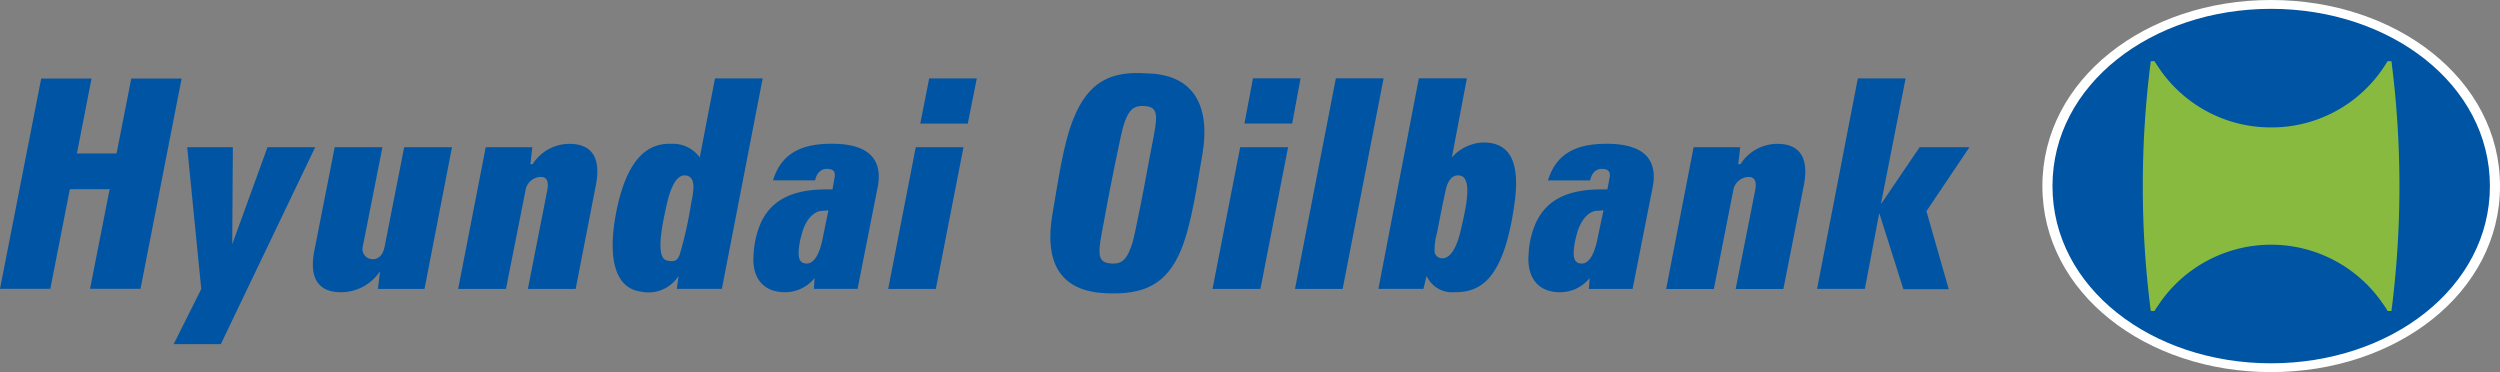 <svg id="logologin" xmlns="http://www.w3.org/2000/svg" xmlns:xlink="http://www.w3.org/1999/xlink" width="234.87" height="34.958" viewBox="0 0 234.87 34.958">
  <rect x="0" y="0" width="234.87" height="34.958" fill="#808080" stroke="none"/>
  <defs>
    <clipPath id="clip-path">
      <rect id="사각형_63" data-name="사각형 63" width="234.87" height="34.958" fill="none"/>
    </clipPath>
  </defs>
  <g id="그룹_263" data-name="그룹 263" clip-path="url(#clip-path)">
    <path id="패스_86" data-name="패스 86" d="M289.424,17.482c0,10.026-9.737,17.476-21.514,17.476-11.762,0-21.479-7.451-21.479-17.476S256.147,0,267.91,0c11.777,0,21.514,7.463,21.514,17.482" transform="translate(-54.553 0)" fill="#fff"/>
    <path id="패스_87" data-name="패스 87" d="M288.744,17.718c0,9.552-9.35,16.649-20.565,16.649-11.2,0-20.531-7.1-20.531-16.649S256.98,1.066,268.179,1.066c11.215,0,20.565,7.114,20.565,16.652" transform="translate(-54.822 -0.236)" fill="#0054a4"/>
    <path id="패스_88" data-name="패스 88" d="M270.571,24.679a12.629,12.629,0,0,1,10.513,5.607,4.361,4.361,0,0,1,.384.6.121.121,0,0,0,.012.022h.471a92.177,92.177,0,0,0,0-23.624l-.1,0h-.375a.343.343,0,0,1-.024.04,3.692,3.692,0,0,1-.208.329,12.652,12.652,0,0,1-21.312.039,3.855,3.855,0,0,1-.262-.408h-.464a90.476,90.476,0,0,0-.758,11.808,90.008,90.008,0,0,0,.76,11.813h.464A3.716,3.716,0,0,1,260,30.4a12.653,12.653,0,0,1,10.571-5.722" transform="translate(-57.214 -1.613)" fill="#89ba40"/>
    <path id="패스_89" data-name="패스 89" d="M282,30.963h-.575l-.045-.061a4.432,4.432,0,0,0-.378-.591,12.564,12.564,0,0,0-20.957.111,3.649,3.649,0,0,0-.322.5l-.022.04h-.579l-.009-.068a90.473,90.473,0,0,1-.76-11.823,91.036,91.036,0,0,1,.758-11.818l.009-.068h.578l.022.04a3.906,3.906,0,0,0,.257.4,12.512,12.512,0,0,0,10.572,5.78A12.475,12.475,0,0,0,281.16,7.591a3.746,3.746,0,0,0,.206-.325.287.287,0,0,0,.02-.033l.02-.046L282,7.181l.009.07a92.421,92.421,0,0,1,0,23.644Zm-.494-.155h.357a92.089,92.089,0,0,0,0-23.467H281.5a3.776,3.776,0,0,1-.213.337,12.629,12.629,0,0,1-10.74,5.883,12.663,12.663,0,0,1-10.7-5.848,3.514,3.514,0,0,1-.242-.372h-.35a90.7,90.7,0,0,0-.75,11.731,90.281,90.281,0,0,0,.751,11.736h.349a3.751,3.751,0,0,1,.308-.476,12.72,12.72,0,0,1,21.211-.111,4.45,4.45,0,0,1,.378.587" transform="translate(-57.192 -1.59)" fill="#0054a4"/>
    <path id="패스_90" data-name="패스 90" d="M229.517,21.936l4.043-6.014h-4.679l-3.588,5.286h-.041l2.311-11.751h-4.488l-3.831,19.777h4.49l1.338-7.055h.039l2.242,7.086h4.263Z" transform="translate(-48.534 -2.094)" fill="#0054a4"/>
    <path id="패스_91" data-name="패스 91" d="M203.616,17.67h4.378l-.187,1.6h.208a4.114,4.114,0,0,1,3.466-1.914c1.868,0,3.028,1.046,2.5,3.836l-1.932,9.8h-4.485l1.842-9.3c.145-.788-.048-1.224-.59-1.224a1.489,1.489,0,0,0-1.458,1.179l-1.843,9.348h-4.481Z" transform="translate(-44.504 -3.842)" fill="#0054a4"/>
    <path id="패스_92" data-name="패스 92" d="M190.961,26c-.16.861-.552,2.6-1.525,2.6-.717,0-.8-.582-.76-1.225a7.239,7.239,0,0,1,.308-1.593c.242-.98.959-2.17,1.971-2.139l.515-.047Zm.874-4.366H191.3c-3.542-.009-5.227,1.229-6.11,2.987a8.02,8.02,0,0,0-.751,3.037c-.191,2.112.749,3.579,2.837,3.637a3.579,3.579,0,0,0,2.892-1.326l-.074,1.014h4.109l1.9-9.622c.449-2.447-.744-4.012-4.31-4.012-2.353,0-4.659.554-5.539,3.438h3.963c.161-.733.549-1.08,1.11-1.08.631,0,.816.3.714.836Z" transform="translate(-40.825 -3.841)" fill="#0054a4"/>
    <path id="패스_93" data-name="패스 93" d="M148.9,15.922h4.5l-2.6,13.315h-4.5Zm1.2-6.466h4.473l-.791,4.244H149.3Z" transform="translate(-32.387 -2.094)" fill="#0054a4"/>
    <path id="패스_94" data-name="패스 94" d="M160.091,9.456h4.486l-3.848,19.78h-4.476Z" transform="translate(-34.59 -2.094)" fill="#0054a4"/>
    <path id="패스_95" data-name="패스 95" d="M171.821,23.977c.181-.927.768-3.983.925-4.426.226-.612.567-1.046,1.187-.972,1.362.167.491,3.486.121,5.151-.366,1.608-.98,2.629-1.7,2.629a.722.722,0,0,1-.765-.614,6.257,6.257,0,0,1,.228-1.769m-5.5,5.259h4.229l.3-1.218a2.627,2.627,0,0,0,2.6,1.53c2.266,0,4.655-.864,5.679-8.495.529-4.013-.628-5.572-2.949-5.572a4.122,4.122,0,0,0-2.958,1.405l1.411-7.431h-4.514Z" transform="translate(-36.818 -2.094)" fill="#0054a4"/>
    <path id="패스_96" data-name="패스 96" d="M135.824,8.848h0c-3.567-.269-5.5.922-6.836,4.048-1.064,2.481-1.546,6.287-2.045,9.076-.776,4.416.512,7.318,4.954,7.527,3.658.185,5.743-.858,7.078-3.983,1.046-2.488,1.545-6.29,2.043-9.078.761-4.434-.742-7.508-5.194-7.589m.114,8.536c-.193,1.141-1.224,6.48-1.484,7.346-.447,1.437-.892,1.963-1.743,1.982-.094,0-.179,0-.262-.007-1.686-.086-1.114-1.429-.4-5.483l0,0c.2-1.139,1.265-6.457,1.513-7.335.423-1.451.894-1.963,1.725-1.98h.008c2.009-.04,1.425,1.214.641,5.478Z" transform="translate(-28.054 -1.951)" fill="#0054a4"/>
    <path id="패스_97" data-name="패스 97" d="M48.238,31.075H43.861l.19-1.6h-.033a4.388,4.388,0,0,1-3.644,1.91c-1.87,0-3.023-1.052-2.5-3.832L39.8,17.762h4.485l-1.841,9.306a.953.953,0,0,0,.938,1.212c.491,0,.946-.332,1.107-1.17l1.839-9.347h4.492Z" transform="translate(-8.356 -3.932)" fill="#0054a4"/>
    <path id="패스_98" data-name="패스 98" d="M57.87,17.673h4.377l-.181,1.595h.206a4.109,4.109,0,0,1,3.455-1.912c1.883,0,3.029,1.047,2.5,3.836l-1.908,9.794h-4.49l1.83-9.305c.146-.786-.051-1.218-.586-1.218a1.482,1.482,0,0,0-1.448,1.18l-1.854,9.343H55.279Z" transform="translate(-12.237 -3.842)" fill="#0054a4"/>
    <path id="패스_99" data-name="패스 99" d="M81.3,21.182a37.491,37.491,0,0,1-1.087,4.859c-.152.335-.311.758-1.206.521-1.148-.28-.339-3.722,0-5.283.377-1.649.9-2.619,1.567-2.7.461-.051.941.164.941,1.1a7.523,7.523,0,0,1-.22,1.5m-1.342,8.055h4.23L88.016,9.458H83.537l-1.432,7.43a3.1,3.1,0,0,0-2.683-1.282c-2.161-.077-3.934,1.319-4.951,5.454-.923,3.837-.952,8.039,2.123,8.433a3.35,3.35,0,0,0,3.519-1.471Z" transform="translate(-16.365 -2.094)" fill="#0054a4"/>
    <path id="패스_100" data-name="패스 100" d="M97.459,26c-.152.86-.566,2.6-1.546,2.6-.709,0-.791-.582-.754-1.225a6.91,6.91,0,0,1,.306-1.592c.232-.98.969-2.168,1.985-2.137l.5-.045Zm.871-4.363h-.557c-3.531-.012-5.207,1.225-6.1,2.984a8.4,8.4,0,0,0-.745,3.035c-.211,2.112.74,3.58,2.833,3.637a3.579,3.579,0,0,0,2.891-1.325l-.069,1.012h4.107l1.9-9.622c.451-2.446-.736-4.012-4.3-4.012-2.369,0-4.669.555-5.545,3.437h3.952c.163-.729.578-1.079,1.115-1.079.638,0,.814.3.717.836Z" transform="translate(-20.122 -3.841)" fill="#0054a4"/>
    <path id="패스_101" data-name="패스 101" d="M109.755,15.925h4.485l-2.6,13.312h-4.475Zm1.262-6.467h4.474l-.849,4.249h-4.463Z" transform="translate(-23.722 -2.094)" fill="#0054a4"/>
    <path id="패스_102" data-name="패스 102" d="M23.546,31.087l-1.32-13.324h4.289l-.06,9.123,3.312-9.123h4.481l-8.863,18.5H20.953Z" transform="translate(-4.638 -3.933)" fill="#0054a4"/>
    <path id="패스_103" data-name="패스 103" d="M12.333,9.475l-1.382,7.043H7.225L8.6,9.475H3.871L0,29.232H4.727L6.562,19.87H10.3L8.461,29.232H13.2L17.063,9.475Z" transform="translate(0 -2.098)" fill="#0054a4"/>
  </g>
</svg>
